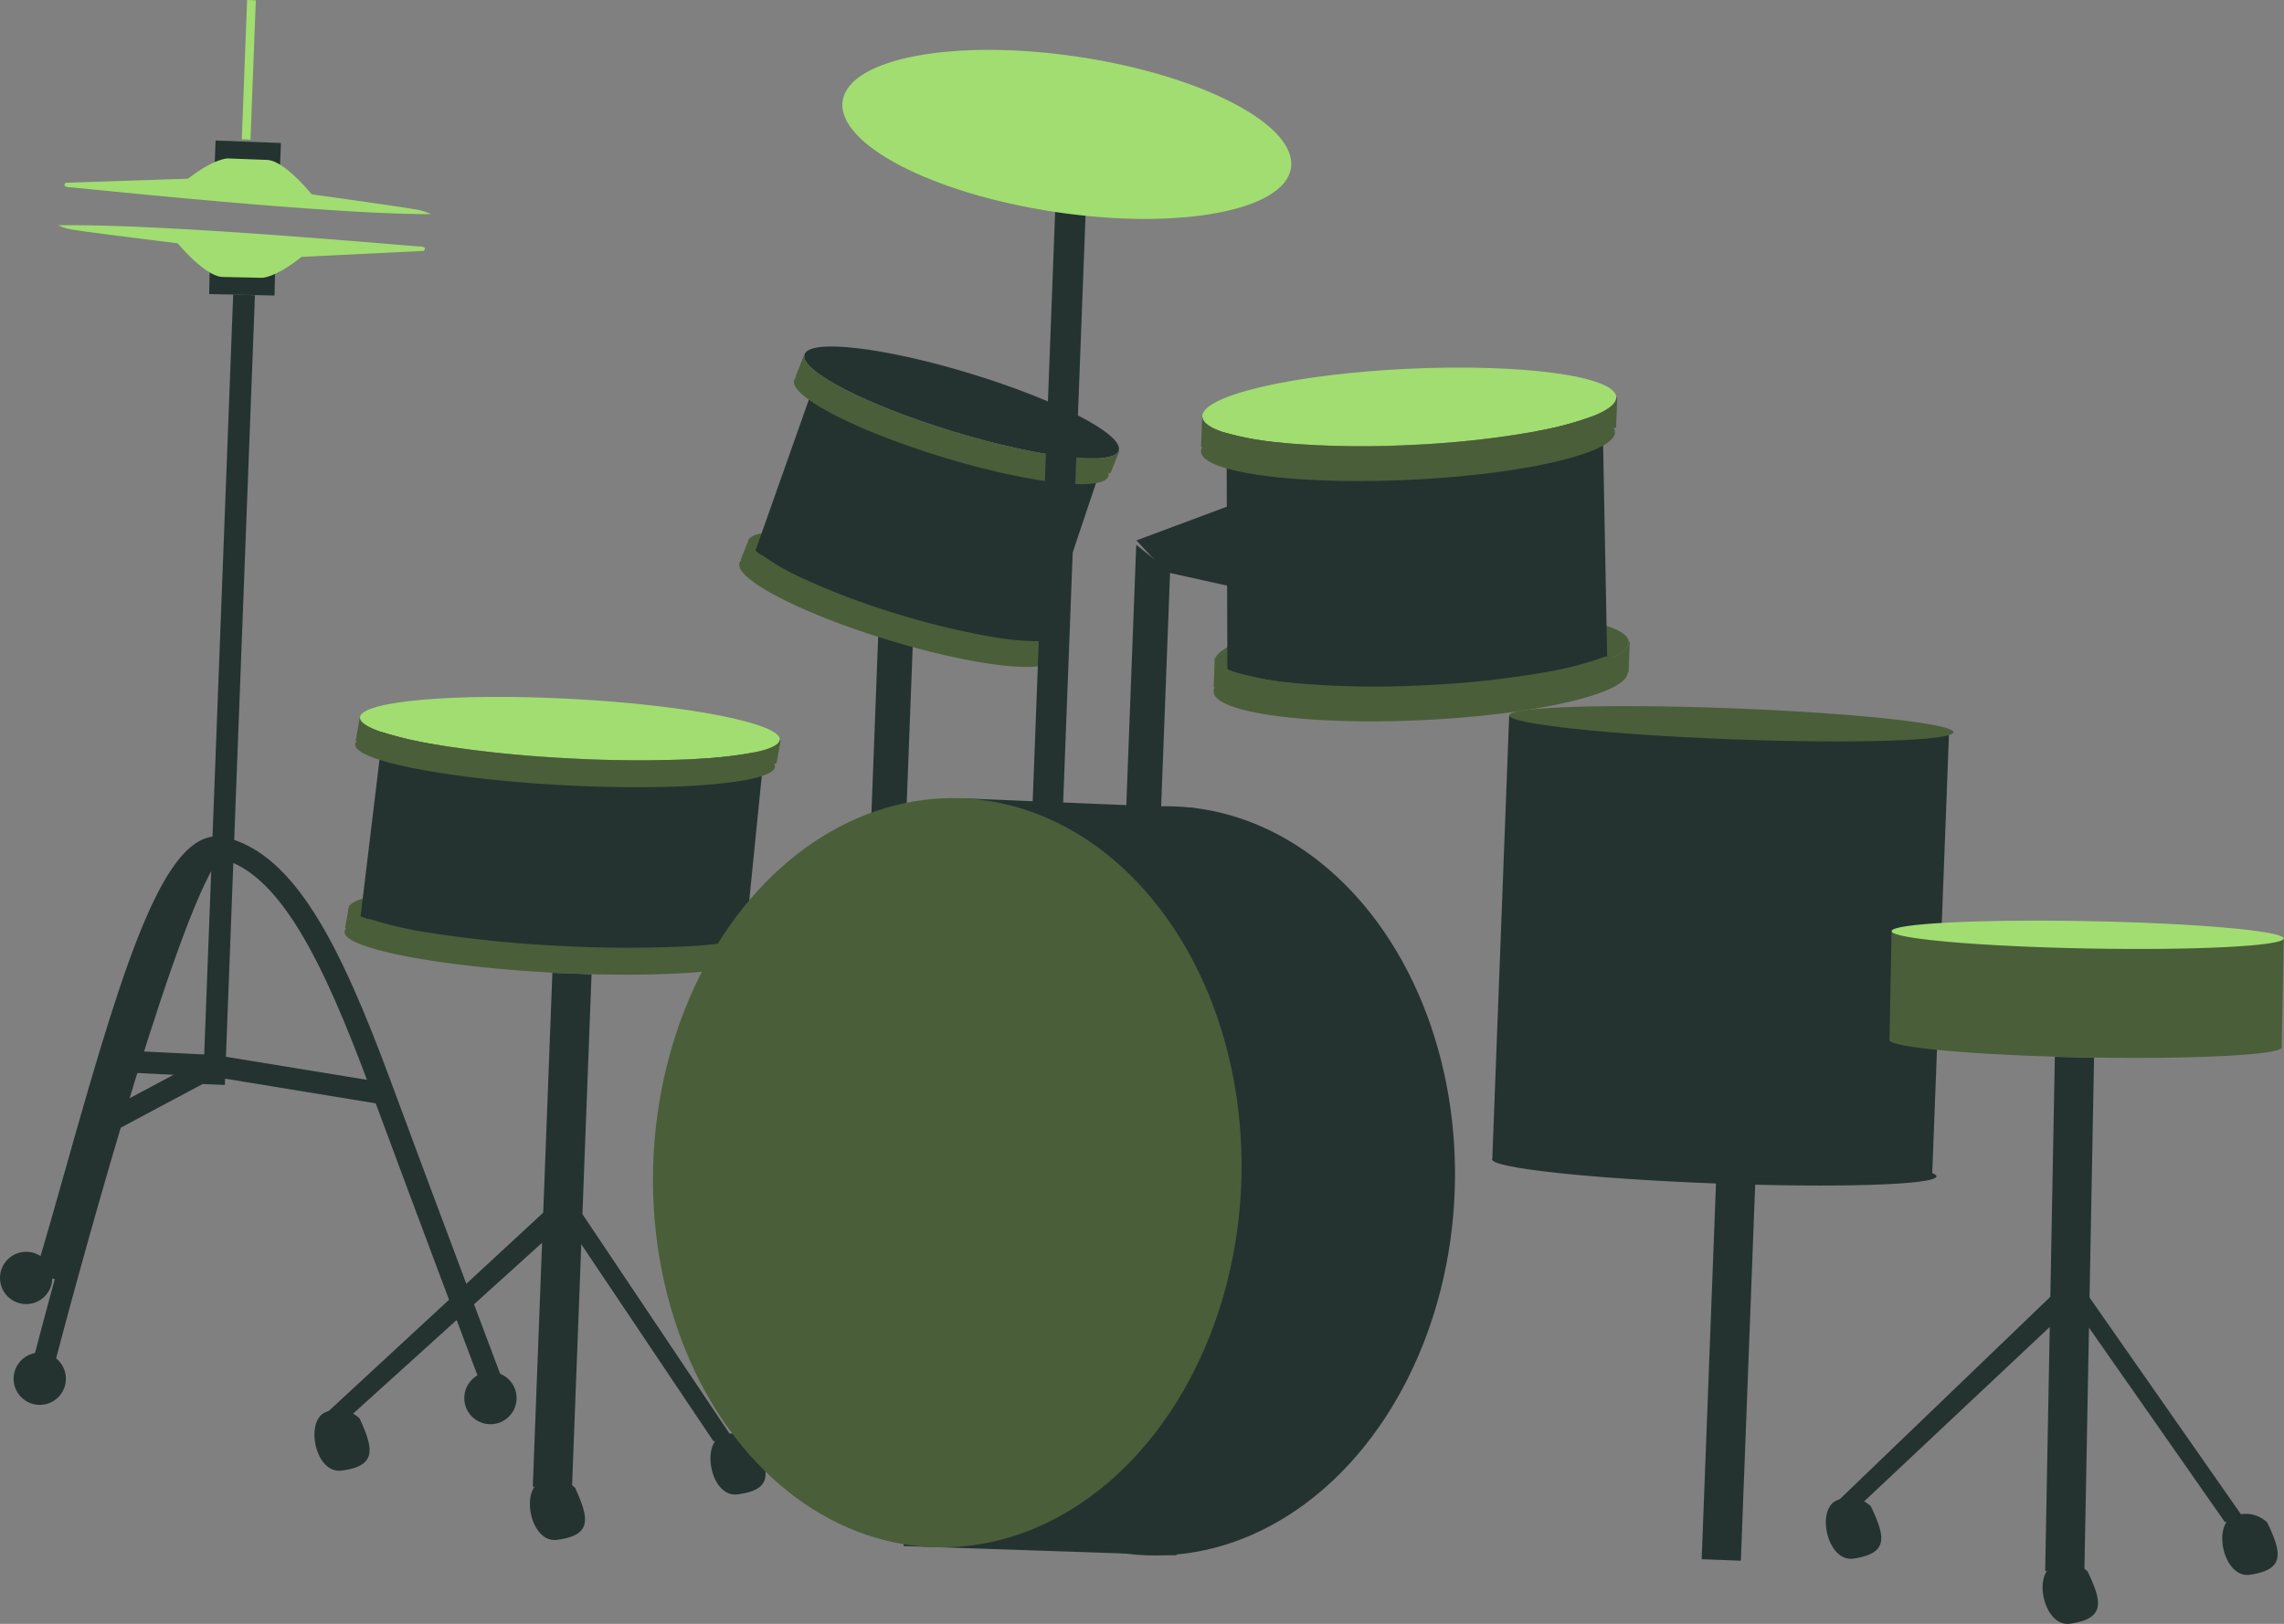<svg xmlns="http://www.w3.org/2000/svg" width="342.001" height="243.211" viewBox="0 0 342.001 243.211"><rect x="0" y="0" width="342.001" height="243.211" fill="#808080" stroke="none"/><defs><style>.a{fill:#243330;}.b{fill:#4a5e3a;}.c{fill:#a1dd70;}.d{fill:#fff;}</style></defs><g transform="translate(-5973.978 -2788.089)"><path class="a" d="M6128.859,2888.6l-1.515,39.781,5.218.2,1.366-35.867Z" transform="translate(-23.008 -15.078)"/><path class="a" d="M6105.917,3042.023a4.606,4.606,0,0,0-5.182-.944c-3.035,1.376-1.487,9.219,2.45,8.717C6108.514,3049.115,6107.981,3046.573,6105.917,3042.023Z" transform="translate(-18.776 -37.888)"/><g transform="translate(6021.065 2933.788)"><rect class="a" width="77.008" height="5.873" transform="translate(32.693 76.952) rotate(-87.819)"/><path class="a" d="M6092.677,3036.113l-22.864-34.123-5.869-.224-32.492,30.055,3.912.149,28.408-25.695,5.869.223,19.776,29.489Z" transform="translate(-6029.688 -2965.844)"/><path class="a" d="M6074.11,3050.032a4.607,4.607,0,0,0-5.183-.943c-3.034,1.375-1.487,9.219,2.451,8.715C6076.707,3057.123,6076.173,3054.583,6074.11,3050.032Z" transform="translate(-6035.07 -2972.877)"/><path class="a" d="M6036.157,3037.829a4.607,4.607,0,0,0-5.183-.943c-3.034,1.375-1.487,9.219,2.451,8.716C6038.754,3044.921,6038.221,3042.38,6036.157,3037.829Z" transform="translate(-6029.376 -2971.047)"/></g><ellipse class="b" cx="4.455" cy="31.475" rx="4.455" ry="31.475" transform="matrix(0.053, -0.999, 0.999, 0.053, 6025.959, 2928.578)"/><ellipse class="c" cx="4.455" cy="31.475" rx="4.455" ry="31.475" transform="matrix(0.053, -0.999, 0.999, 0.053, 6027.635, 2899.998)"/><path class="d" d="M6103.376,2953.369a63.193,63.193,0,0,1-9.09,1l12.053.652.378.02.62-3.523-.152-.009C6107.1,2952.251,6105.726,2952.879,6103.376,2953.369Z" transform="translate(-18.049 -24.516)"/><path class="b" d="M6035.388,2947.508l-.62,3.523.18.011,12.571.678a57.692,57.692,0,0,1-9.008-2.052c-2.033-.7-3.151-1.43-3.107-2.134l0-.025Z" transform="translate(-9.12 -23.916)"/><path class="b" d="M6105.244,2920.338a63.217,63.217,0,0,1-9.09,1l12.054.653.378.02.62-3.524-.153-.008C6108.969,2919.22,6107.594,2919.848,6105.244,2920.338Z" transform="translate(-18.329 -19.561)"/><path class="b" d="M6037.256,2914.477l-.62,3.523.18.011,12.571.678a57.844,57.844,0,0,1-9.008-2.052c-2.034-.7-3.151-1.43-3.108-2.133l0-.026Z" transform="translate(-9.4 -18.961)"/><path class="a" d="M6040.436,2920.951l-2.936,24.318s28.768,11.6,57.557,4.013l2.673-26.631Z" transform="translate(-9.53 -19.932)"/><ellipse class="a" cx="56.124" cy="44.051" rx="56.124" ry="44.051" transform="translate(6101.623 3019.357) rotate(-87.819)"/><path class="a" d="M6141.51,2928.736l35.21,1.468-2.7,111.923-40.876-1.379Z" transform="translate(-23.878 -21.1)"/><ellipse class="b" cx="56.124" cy="44.051" rx="56.124" ry="44.051" transform="translate(6069.667 3018.14) rotate(-87.819)"/><ellipse class="b" cx="31.028" cy="5.71" rx="31.028" ry="5.71" transform="translate(6155.609 2881.435) rotate(-2.705)"/><rect class="a" width="77.008" height="5.873" transform="translate(6280.218 3023.366) rotate(-88.923)"/><path class="a" d="M6358.935,3050.381l-23.518-33.676-5.872-.11-31.908,30.676,3.915.073,27.908-26.237,5.873.11,20.34,29.1Z" transform="translate(-48.555 -34.28)"/><path class="a" d="M6372.2,3056.134a4.607,4.607,0,0,0-5.2-.843c-3.007,1.434-1.309,9.246,2.619,8.667C6374.93,3063.174,6374.348,3060.645,6372.2,3056.134Z" transform="translate(-58.73 -40.014)"/><path class="a" d="M6340.55,3064.754a4.609,4.609,0,0,0-5.2-.843c-3.007,1.434-1.309,9.246,2.618,8.667C6343.283,3071.794,6342.7,3069.264,6340.55,3064.754Z" transform="translate(-53.983 -41.307)"/><path class="a" d="M6302.369,3053.285a4.606,4.606,0,0,0-5.2-.843c-3.007,1.433-1.31,9.246,2.618,8.667C6305.1,3060.326,6304.52,3057.8,6302.369,3053.285Z" transform="translate(-48.255 -39.587)"/><ellipse class="c" cx="31.028" cy="5.71" rx="31.028" ry="5.71" transform="translate(6153.739 2844.791) rotate(-2.705)"/><ellipse class="a" cx="2.322" cy="33.283" rx="2.322" ry="33.283" transform="translate(6197.339 2964.063) rotate(-87.819)"/><g transform="translate(6228.782 2960.503)"><rect class="a" width="61.157" height="5.873" transform="translate(0 61.113) rotate(-87.819)"/></g><rect class="a" width="66.566" height="65.913" transform="translate(6197.424 2961.833) rotate(-87.819)"/><path class="a" d="M6190.074,2868.543l.112,31.352s29.6,11.5,56.874-1.464l-.655-34.273Z" transform="translate(-32.419 -11.412)"/><ellipse class="b" cx="4.527" cy="24.602" rx="4.527" ry="24.602" transform="translate(6084.729 2873.379) rotate(-73.032)"/><ellipse class="a" cx="4.527" cy="24.602" rx="4.527" ry="24.602" transform="translate(6093.114 2845.521) rotate(-73.032)"/><path class="d" d="M6156.185,2900.866a38.939,38.939,0,0,1-7.175-.614l9.021,2.765.284.086,1.348-3.362-.114-.034C6159.3,2900.421,6158.1,2900.8,6156.185,2900.866Z" transform="translate(-26.258 -16.745)"/><path class="b" d="M6105.813,2882.739l-1.348,3.362.133.042,9.409,2.882a36.01,36.01,0,0,1-6.353-3.607c-1.375-1.047-2.045-1.962-1.836-2.648l.009-.024Z" transform="translate(-19.576 -14.199)"/><path class="b" d="M6165.823,2868.656a38.935,38.935,0,0,1-7.174-.615l9.021,2.766.284.086,1.348-3.362-.115-.035C6168.94,2868.211,6167.735,2868.587,6165.823,2868.656Z" transform="translate(-27.704 -11.913)"/><path class="b" d="M6115.452,2850.529l-1.348,3.362.134.042,9.409,2.882a35.983,35.983,0,0,1-6.353-3.607c-1.375-1.047-2.045-1.962-1.837-2.648l.01-.025Z" transform="translate(-21.022 -9.367)"/><path class="a" d="M6115.352,2857.539l-8.285,23.438s19.033,16.488,42.854,14.088l8.66-25.764Z" transform="translate(-19.966 -10.419)"/><path class="b" d="M6113.876,2854.873c-.729,2.389,9.213,7.542,22.211,11.512s24.121,5.236,24.85,2.847a.965.965,0,0,0,.01-.5,4.593,4.593,0,0,0-1.847-2.151,38.935,38.935,0,0,1-7.174-.615,111.144,111.144,0,0,1-14.3-3.426,110.01,110.01,0,0,1-14.021-5.255,35.983,35.983,0,0,1-6.353-3.607,5.389,5.389,0,0,0-3.056.726A.992.992,0,0,0,6113.876,2854.873Z" transform="translate(-20.982 -9.84)"/><path class="a" d="M6190.074,2876.339l-15.9,5.926,4.391,4.739,14.248,3.155Z" transform="translate(-30.033 -13.239)"/><path class="a" d="M6173.877,2884.078l-1.515,39.781,5.217.2,1.366-35.867Z" transform="translate(-29.762 -14.4)"/><path class="b" d="M6104.238,2887.083c-.729,2.389,9.212,7.542,22.21,11.512s24.121,5.236,24.85,2.847a.965.965,0,0,0,.01-.5,4.6,4.6,0,0,0-1.846-2.151,38.939,38.939,0,0,1-7.175-.614,111.477,111.477,0,0,1-14.3-3.426,110.066,110.066,0,0,1-14.021-5.256,36.01,36.01,0,0,1-6.353-3.607,5.4,5.4,0,0,0-3.057.726A1,1,0,0,0,6104.238,2887.083Z" transform="translate(-19.536 -14.672)"/><g transform="translate(6128.598 2804.582)"><rect class="a" width="103.936" height="4.568" transform="translate(0 103.86) rotate(-87.819)"/></g><ellipse class="c" cx="11.747" cy="33.936" rx="11.747" ry="33.936" transform="translate(6098.42 2814.81) rotate(-81.484)"/><g transform="translate(6010.184 2788.089)"><rect class="c" width="20.883" height="1.305" transform="translate(0 20.868) rotate(-87.819)"/></g><rect class="a" width="9.789" height="3.263" transform="translate(6015.917 2812.768) rotate(-177.819)"/><path class="c" d="M6022.351,2821.381s-4.053-5.052-6.662-5.152l-5.869-.223s-1.957-.075-5.994,3.037l-18.31.609s-.677.627.628.677,38.376,4.074,54.052,4.018a8.519,8.519,0,0,0-2.584-.752C6035.344,2823.182,6022.351,2821.381,6022.351,2821.381Z" transform="translate(-1.704 -4.188)"/><rect class="a" width="9.789" height="3.263" transform="translate(6005.371 2828.872) rotate(1.276)"/><path class="c" d="M6002.108,2830.475s4.131,4.988,6.742,5.045l5.872.131s1.958.043,5.945-3.131l18.3-.9s.667-.638-.637-.667-38.437-3.467-54.11-3.164a8.508,8.508,0,0,0,2.6.711C5989.088,2828.879,6002.108,2830.475,6002.108,2830.475Z" transform="translate(-1.536 -5.953)"/><g transform="translate(6004.388 2832.188)"><rect class="a" width="118.354" height="3.263" transform="translate(0 118.268) rotate(-87.819)"/></g><g transform="translate(5992.437 2945.435)"><path class="a" d="M6033.862,2981.172l.528-3.22-24.928-4.078-13.607-.667-.16,3.259,13.515.663Z" transform="translate(-5995.694 -2973.206)"/></g><g transform="translate(5989.444 2946.147)"><rect class="a" width="18.133" height="3.263" transform="translate(0 8.534) rotate(-28.076)"/></g><g transform="translate(5979.279 2913.351)"><path class="a" d="M6046.923,3017.559l3.052-1.151c-.095-.252-9.569-25.394-16.592-44.379-7.6-20.549-14.366-33.805-24.6-36.4-8.764-2.22-14.849,16.973-23.83,48.844-1.635,5.8-3.18,11.283-4.74,16.432l3.123.947c1.569-5.179,3.118-10.675,4.758-16.494,3.384-12.011,6.885-24.431,10.485-33.505,4.844-12.211,7.968-13.421,9.4-13.06,8.817,2.231,15.308,15.351,22.34,34.364C6037.349,2992.156,6046.828,3017.307,6046.923,3017.559Z" transform="translate(-5980.215 -2935.46)"/></g><g transform="translate(5978.74 2913.83)"><path class="a" d="M5982.739,3015.572c5.053-19.461,19.461-71.278,25.37-77.256l-2.321-2.293c-7.6,7.69-24.325,71.481-26.208,78.729Z" transform="translate(-5979.58 -2936.023)"/></g><circle class="a" cx="3.916" cy="3.916" r="3.916" transform="translate(6043.499 2993.568)"/><circle class="a" cx="3.916" cy="3.916" r="3.916" transform="translate(5976.015 2990.671)"/><circle class="a" cx="3.916" cy="3.916" r="3.916" transform="translate(5973.978 2975.573)"/><ellipse class="b" cx="2.322" cy="33.283" rx="2.322" ry="33.283" transform="translate(6199.873 2897.544) rotate(-87.819)"/><ellipse class="b" cx="2.049" cy="29.367" rx="2.049" ry="29.367" transform="translate(6256.871 2945.906) rotate(-88.923)"/><rect class="b" width="16.315" height="58.735" transform="translate(6256.907 2943.949) rotate(-88.923)"/><ellipse class="c" cx="2.049" cy="29.367" rx="2.049" ry="29.367" transform="translate(6257.177 2929.594) rotate(-88.923)"/><path class="b" d="M6034.682,2951.944c-.157,2.453,13.787,5.191,31.15,6.118s31.553-.325,31.709-2.779a.791.791,0,0,0-.144-.479,6.141,6.141,0,0,0-2.963-1.654,63.193,63.193,0,0,1-9.09,1,184.745,184.745,0,0,1-18.8-.117,182.266,182.266,0,0,1-19.035-1.933,57.692,57.692,0,0,1-9.008-2.052,7.545,7.545,0,0,0-3.563,1.374A.843.843,0,0,0,6034.682,2951.944Z" transform="translate(-9.107 -24.297)"/><path class="b" d="M6036.55,2918.912c-.156,2.454,13.787,5.191,31.15,6.118s31.552-.325,31.709-2.778a.8.8,0,0,0-.144-.479,6.146,6.146,0,0,0-2.963-1.654,63.222,63.222,0,0,1-9.09,1,184.79,184.79,0,0,1-18.8-.116,182.224,182.224,0,0,1-19.034-1.933,57.844,57.844,0,0,1-9.008-2.052,7.546,7.546,0,0,0-3.563,1.374A.834.834,0,0,0,6036.55,2918.912Z" transform="translate(-9.387 -19.342)"/><path class="b" d="M6185.549,2866.712c.148,3.147,14.143,5.045,31.265,4.24s30.868-4.023,30.72-7.17a1.24,1.24,0,0,0-.2-.595,5.8,5.8,0,0,0-3.107-1.771,49.107,49.107,0,0,1-8.78,2.317,140.429,140.429,0,0,1-18.435,2,138.9,138.9,0,0,1-18.882-.288,45.4,45.4,0,0,1-9.077-1.587c-1.743.692-2.895,1.425-3.32,2.16A1.248,1.248,0,0,0,6185.549,2866.712Z" transform="translate(-31.74 -11.001)"/><path class="b" d="M6253.035,2860.92a49.107,49.107,0,0,1-8.78,2.317l11.887-.547.373-.019.174-4.565-.15.008C6256.548,2859.068,6255.277,2860.026,6253.035,2860.92Z" transform="translate(-40.547 -10.504)"/><path class="b" d="M6185.731,2861.47l-.173,4.565.177-.006,12.4-.573a45.4,45.4,0,0,1-9.077-1.587c-2.077-.66-3.261-1.463-3.305-2.365v-.032Z" transform="translate(-31.741 -11.009)"/><g transform="translate(6155.704 2884.247)"><path class="b" d="M6187.779,2909.056c.148,3.147,14.144,5.045,31.265,4.241s30.867-4.023,30.72-7.171a1.23,1.23,0,0,0-.2-.595,5.811,5.811,0,0,0-3.107-1.771,49.1,49.1,0,0,1-8.781,2.317,140.368,140.368,0,0,1-18.435,2,138.893,138.893,0,0,1-18.882-.288,45.389,45.389,0,0,1-9.076-1.587c-1.744.692-2.9,1.425-3.321,2.16A1.257,1.257,0,0,0,6187.779,2909.056Z" transform="translate(-6187.778 -2901.6)"/><path class="b" d="M6255.235,2904.032a49.029,49.029,0,0,1-8.78,2.317l11.887-.546.373-.019.174-4.565-.15.007C6258.748,2902.18,6257.478,2903.137,6255.235,2904.032Z" transform="translate(-6196.581 -2901.219)"/><path class="b" d="M6187.961,2903.814l-.174,4.564.177-.006,12.4-.573a45.4,45.4,0,0,1-9.077-1.587c-2.078-.659-3.262-1.463-3.306-2.365l0-.032Z" transform="translate(-6187.78 -2901.608)"/></g></g></svg>